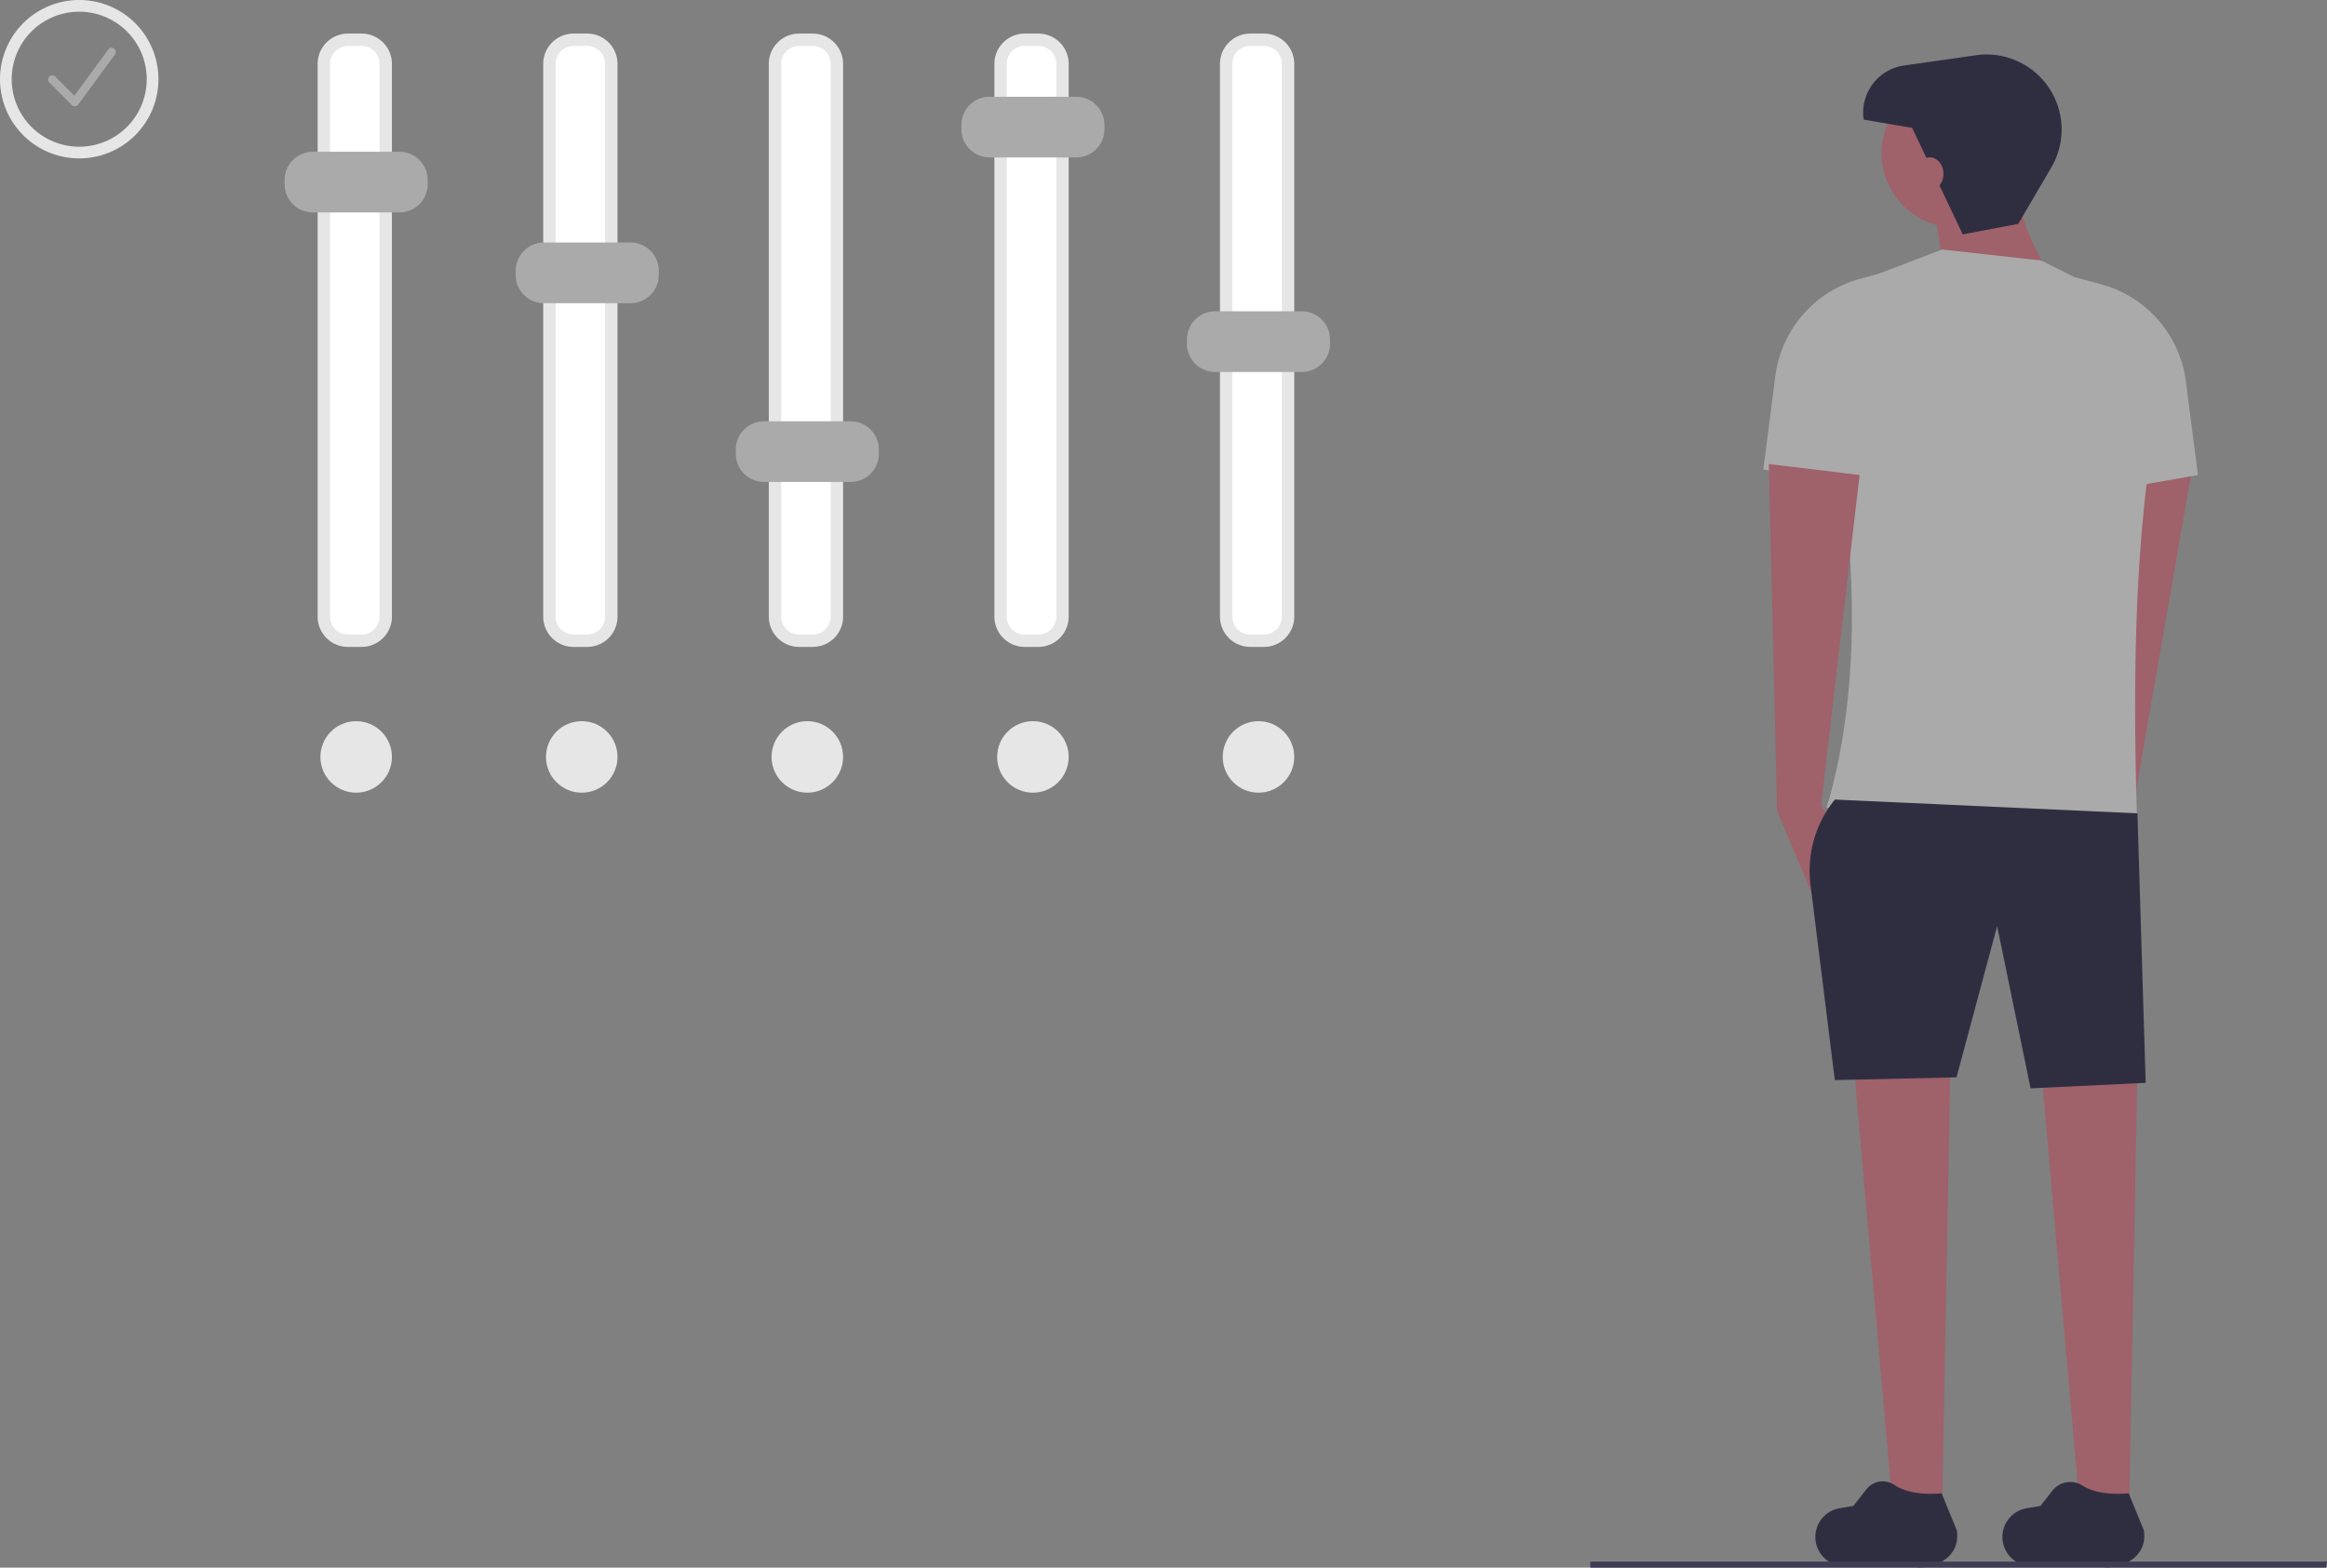 <svg id="e476d5f9-30c4-445f-8351-1f846d779dfa" data-name="Layer 1" xmlns="http://www.w3.org/2000/svg" width="845.871" height="569.989" viewBox="0 0 845.871 569.989"><rect x="0" y="0" width="845.871" height="569.989" fill="#808080" stroke="none"/><polygon points="760.114 287.832 752.997 294.857 762.452 319.527 775.643 292.177 797.249 168.007 764.02 167.081 760.114 287.832" fill="#9f616a"/><polygon points="705.966 547.714 687.966 547.714 673.966 388.714 708.966 388.714 705.966 547.714" fill="#9f616a"/><polygon points="773.966 547.714 755.966 547.714 741.966 388.714 776.966 388.714 773.966 547.714" fill="#9f616a"/><path d="M937.09,733.461l-26.28-.14a10.602,10.602,0,0,1-5.186-13.206h0a10.602,10.602,0,0,1,8.184-6.735l4.964-.827,4.326-5.505a8.19,8.19,0,0,1,10.758-2c4.149,2.634,9.904,3.511,17,2.922l5.523,13.486c1.094,7.296-3.901,12.109-11.188,13.259h0A13.431,13.431,0,0,1,937.09,733.461Z" transform="translate(-177.065 -165.005)" fill="#2f2e41"/><path d="M869.09,733.461l-26.28-.14a10.602,10.602,0,0,1-5.186-13.206h0a10.602,10.602,0,0,1,8.184-6.735l4.964-.827,4.81-6.121a7.459,7.459,0,0,1,10.017-1.551c4.167,2.763,10.014,3.69,17.257,3.089l5.523,13.486c1.094,7.296-3.901,12.109-11.188,13.259h0A13.431,13.431,0,0,1,869.09,733.461Z" transform="translate(-177.065 -165.005)" fill="#2f2e41"/><circle cx="710.966" cy="55.714" r="27" fill="#9f616a"/><path d="M927.03,272.719l-44,3c.156-14.239-.466-27.136-4-35l31-10C910.328,243.257,916.905,257.505,927.03,272.719Z" transform="translate(-177.065 -165.005)" fill="#9f616a"/><path d="M954.03,467.719l-113-9c15.077-50.26,10.359-116.074-5-165.416a28.472,28.472,0,0,1,18.289-26.588L883.03,255.719l36,4,30.356,15.178a27.716,27.716,0,0,1,15.316,25.309C953.292,345.838,951.918,404.513,954.03,467.719Z" transform="translate(-177.065 -165.005)" fill="#aaaaaa"/><path d="M869.03,344.719l-51-9L822.42,301.698a42.203,42.203,0,0,1,30.845-35.34l9.766-2.639Z" transform="translate(-177.065 -165.005)" fill="#aaaaaa"/><polygon points="661.966 292.714 667.966 300.714 658.966 325.714 645.966 294.714 642.966 168.714 675.966 172.714 661.966 292.714" fill="#9f616a"/><path d="M925.03,346.719l51-9-4.39-34.021a42.203,42.203,0,0,0-30.845-35.34l-9.766-2.639Z" transform="translate(-177.065 -165.005)" fill="#aaaaaa"/><path d="M957.03,558.719l-41.839,2-12.161-59-14.768,55-44.232,1-8.842-71.066a41.097,41.097,0,0,1,8.842-30.934v0l110,5Z" transform="translate(-177.065 -165.005)" fill="#2f2e41"/><path d="M890.53,250.219l20.19-3.823,12.011-20.519a27.28,27.28,0,0,0-3.194-31.95l0,0a27.28,27.28,0,0,0-24.207-8.837l-26.167,3.738a17.279,17.279,0,0,0-14.644,19.668l17.625,2.999Z" transform="translate(-177.065 -165.005)" fill="#2f2e41"/><ellipse cx="701.466" cy="63.214" rx="5" ry="6" fill="#9f616a"/><path d="M303.53,177.219a11.012,11.012,0,0,0-11,11v201a11.012,11.012,0,0,0,11,11h5a11.012,11.012,0,0,0,11-11v-201a11.012,11.012,0,0,0-11-11Z" transform="translate(-177.065 -165.005)" fill="#e6e6e6"/><path d="M303.53,181.719a6.508,6.508,0,0,0-6.5,6.5v201a6.508,6.508,0,0,0,6.5,6.5h5a6.508,6.508,0,0,0,6.5-6.5v-201a6.508,6.508,0,0,0-6.5-6.5Z" transform="translate(-177.065 -165.005)" fill="#fff"/><path d="M385.53,177.219a11.012,11.012,0,0,0-11,11v201a11.012,11.012,0,0,0,11,11h5a11.012,11.012,0,0,0,11-11v-201a11.012,11.012,0,0,0-11-11Z" transform="translate(-177.065 -165.005)" fill="#e6e6e6"/><path d="M385.53,181.719a6.508,6.508,0,0,0-6.5,6.5v201a6.508,6.508,0,0,0,6.5,6.5h5a6.508,6.508,0,0,0,6.5-6.5v-201a6.508,6.508,0,0,0-6.5-6.5Z" transform="translate(-177.065 -165.005)" fill="#fff"/><path d="M467.53,177.219a11.012,11.012,0,0,0-11,11v201a11.012,11.012,0,0,0,11,11h5a11.012,11.012,0,0,0,11-11v-201a11.012,11.012,0,0,0-11-11Z" transform="translate(-177.065 -165.005)" fill="#e6e6e6"/><path d="M467.53,181.719a6.508,6.508,0,0,0-6.5,6.5v201a6.508,6.508,0,0,0,6.5,6.5h5a6.508,6.508,0,0,0,6.5-6.5v-201a6.508,6.508,0,0,0-6.5-6.5Z" transform="translate(-177.065 -165.005)" fill="#fff"/><path d="M549.53,177.219a11.012,11.012,0,0,0-11,11v201a11.012,11.012,0,0,0,11,11h5a11.012,11.012,0,0,0,11-11v-201a11.012,11.012,0,0,0-11-11Z" transform="translate(-177.065 -165.005)" fill="#e6e6e6"/><path d="M549.53,181.719a6.508,6.508,0,0,0-6.5,6.5v201a6.508,6.508,0,0,0,6.5,6.5h5a6.508,6.508,0,0,0,6.5-6.5v-201a6.508,6.508,0,0,0-6.5-6.5Z" transform="translate(-177.065 -165.005)" fill="#fff"/><path d="M631.53,177.219a11.012,11.012,0,0,0-11,11v201a11.012,11.012,0,0,0,11,11h5a11.012,11.012,0,0,0,11-11v-201a11.012,11.012,0,0,0-11-11Z" transform="translate(-177.065 -165.005)" fill="#e6e6e6"/><path d="M631.53,181.719a6.508,6.508,0,0,0-6.5,6.5v201a6.508,6.508,0,0,0,6.5,6.5h5a6.508,6.508,0,0,0,6.5-6.5v-201a6.508,6.508,0,0,0-6.5-6.5Z" transform="translate(-177.065 -165.005)" fill="#fff"/><path d="M322.288,242.249H290.773a10.254,10.254,0,0,1-10.242-10.242v-1.576a10.254,10.254,0,0,1,10.242-10.242H322.288a10.254,10.254,0,0,1,10.242,10.242v1.576A10.254,10.254,0,0,1,322.288,242.249Z" transform="translate(-177.065 -165.005)" fill="#aaaaaa"/><path d="M406.288,275.249H374.773a10.254,10.254,0,0,1-10.242-10.242v-1.576a10.254,10.254,0,0,1,10.242-10.242H406.288a10.254,10.254,0,0,1,10.242,10.242v1.576A10.254,10.254,0,0,1,406.288,275.249Z" transform="translate(-177.065 -165.005)" fill="#aaaaaa"/><path d="M486.288,340.249H454.773a10.254,10.254,0,0,1-10.242-10.242v-1.576a10.254,10.254,0,0,1,10.242-10.242H486.288a10.254,10.254,0,0,1,10.242,10.242v1.576A10.254,10.254,0,0,1,486.288,340.249Z" transform="translate(-177.065 -165.005)" fill="#aaaaaa"/><path d="M568.288,222.249H536.773a10.254,10.254,0,0,1-10.242-10.242v-1.576a10.254,10.254,0,0,1,10.242-10.242H568.288a10.254,10.254,0,0,1,10.242,10.242v1.576A10.254,10.254,0,0,1,568.288,222.249Z" transform="translate(-177.065 -165.005)" fill="#aaaaaa"/><path d="M650.288,300.249H618.773a10.254,10.254,0,0,1-10.242-10.242v-1.576a10.254,10.254,0,0,1,10.242-10.242H650.288a10.254,10.254,0,0,1,10.242,10.242v1.576A10.254,10.254,0,0,1,650.288,300.249Z" transform="translate(-177.065 -165.005)" fill="#aaaaaa"/><polygon points="845.475 569.989 578.074 569.989 578.074 567.804 845.871 567.804 845.475 569.989" fill="#3f3d56"/><circle cx="129.466" cy="275.214" r="13" fill="#e6e6e6"/><circle cx="211.466" cy="275.214" r="13" fill="#e6e6e6"/><circle cx="293.466" cy="275.214" r="13" fill="#e6e6e6"/><circle cx="375.466" cy="275.214" r="13" fill="#e6e6e6"/><circle cx="457.466" cy="275.214" r="13" fill="#e6e6e6"/><path d="M205.861,165.005a28.796,28.796,0,1,0,28.796,28.796A28.796,28.796,0,0,0,205.861,165.005Zm0,53.338a24.542,24.542,0,1,1,24.542-24.542A24.542,24.542,0,0,1,205.861,218.344Z" transform="translate(-177.065 -165.005)" fill="#e6e6e6"/><path d="M204.27,203.65a1.518,1.518,0,0,1-1.074-.445L194.991,195a1.519,1.519,0,0,1,2.148-2.148l6.952,6.952,12.323-16.804a1.519,1.519,0,0,1,2.451,1.797l-13.37,18.232a1.521,1.521,0,0,1-1.11.617C204.347,203.649,204.308,203.65,204.27,203.65Z" transform="translate(-177.065 -165.005)" fill="#aaaaaa"/></svg>